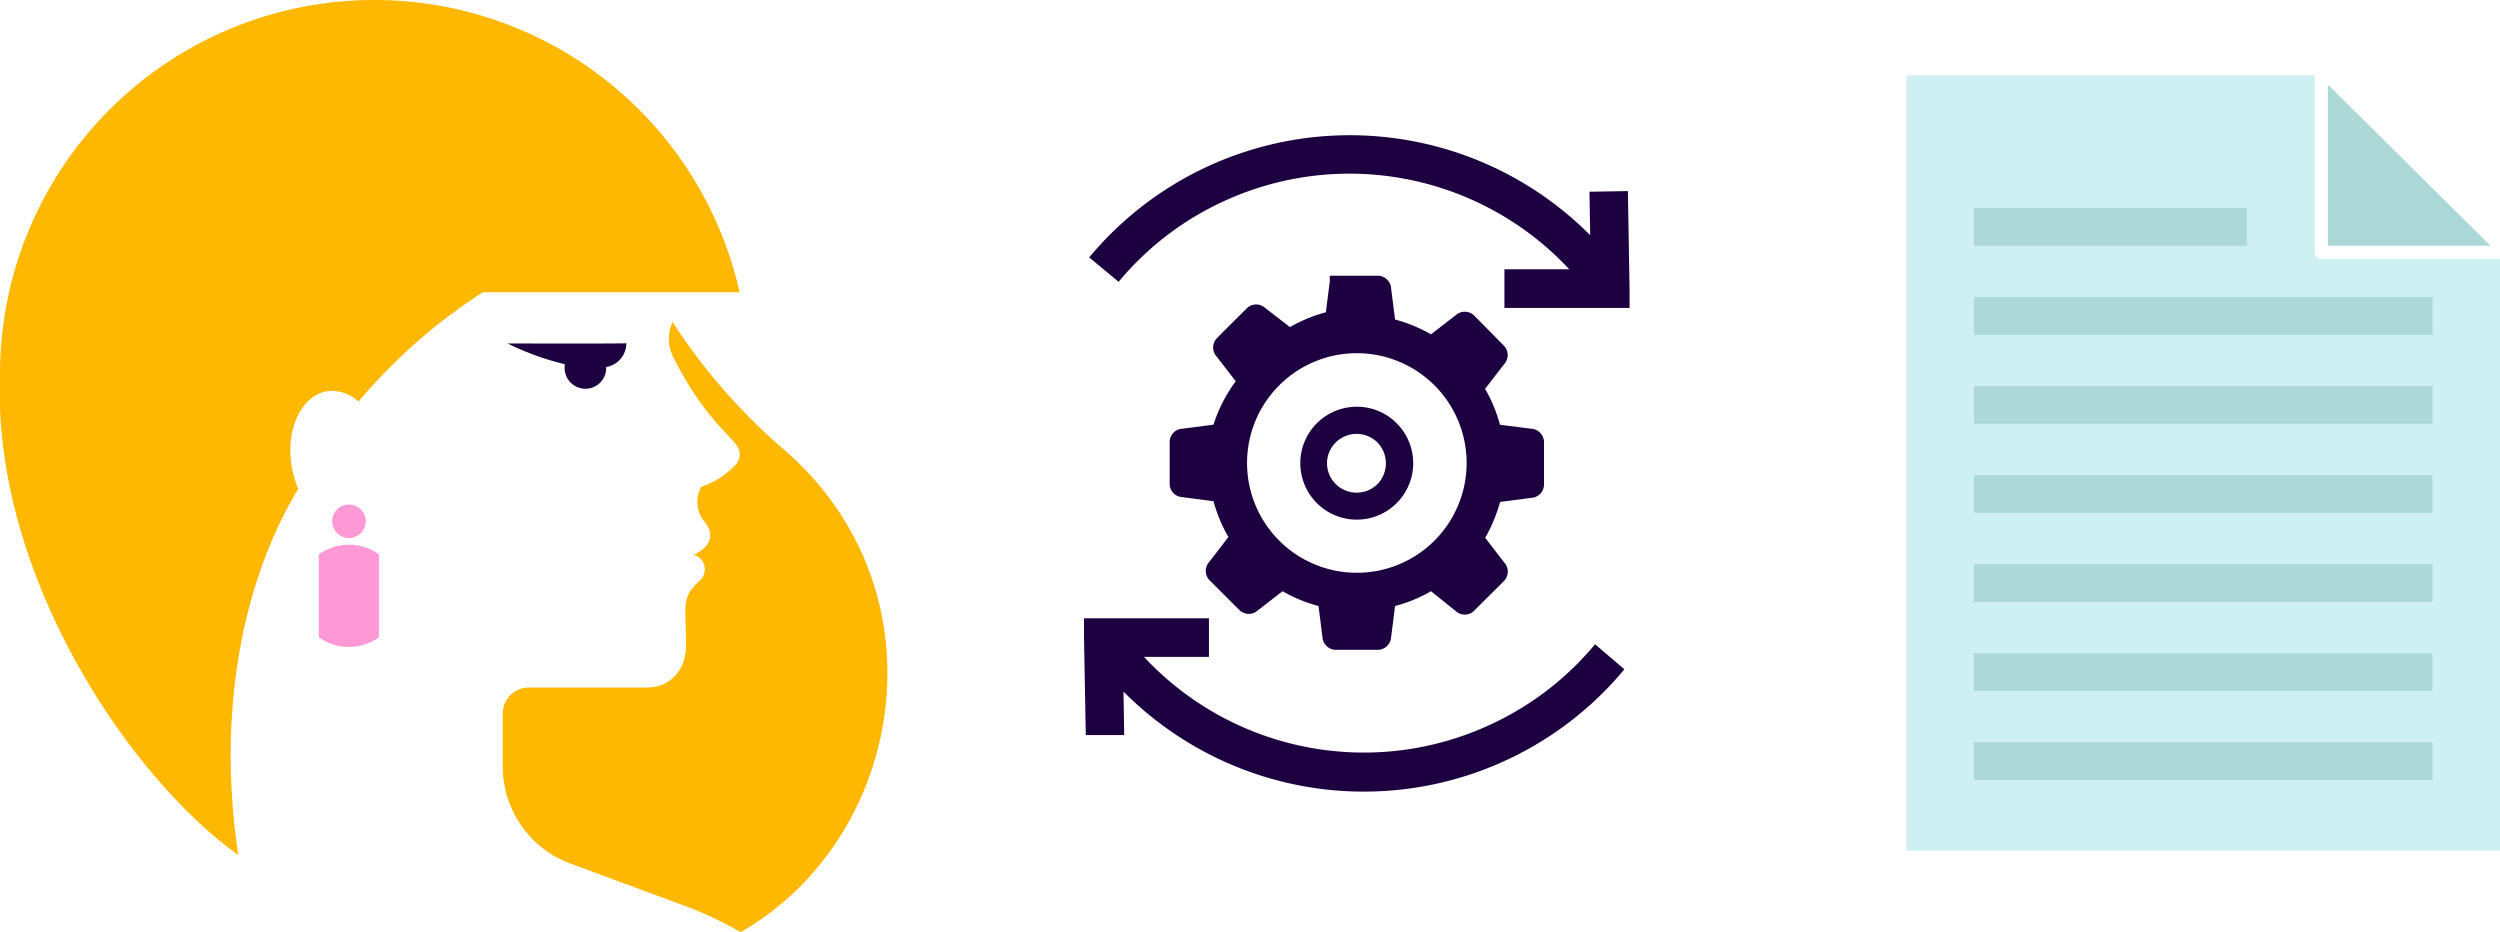 <svg id="Layer_1" data-name="Layer 1" xmlns="http://www.w3.org/2000/svg" viewBox="0 0 241.37 90"><defs><style>.cls-1{fill:#ffb800;}.cls-2{fill:#1c0040;}.cls-3{fill:#ff99d6;}.cls-4{fill:#add8d8;}.cls-5{fill:#cef0f2;}</style></defs><title>rd-woman-hci</title><path class="cls-1" d="M71.51,90a34.62,34.62,0,0,0-5.33-2.52L55,83.35A10,10,0,0,1,48.54,74V68.89a2.51,2.51,0,0,1,2.51-2.51H62.46c1.84,0,3.77-1.25,3.77-4.13,0-3.93-.47-4.47,1.23-6.11A1.46,1.46,0,0,0,67,53.57c2.11-1.08,1.7-2.31,1.07-3.14A3,3,0,0,1,67.71,47a8.1,8.1,0,0,0,3.4-2.22,1.49,1.49,0,0,0,0-1.81c-.8-1.11-3.38-3-6.18-8.64a4,4,0,0,1,0-3.25A57.1,57.1,0,0,0,75.57,43.3C91.54,57,87.38,80.9,71.51,90Z"/><path class="cls-2" d="M49,33.16a26.46,26.46,0,0,0,5.52,2c0,.06,0,.12,0,.19a2,2,0,1,0,4,.35,2.25,2.25,0,0,0,0-.26l.36-.09a2.32,2.32,0,0,0,1.59-2.21C60.22,33.19,49,33.16,49,33.16Z"/><path class="cls-1" d="M36.16,0A36.13,36.13,0,0,0,0,35.91C-.85,55.82,12.92,75.42,23,82.54c-2.13-14.3.62-26.77,5.8-35.35a9.17,9.17,0,0,1-.66-2.3c-.54-3.56,1-6.74,3.47-7.12a3.73,3.73,0,0,1,3,1,53.75,53.75,0,0,1,12-10.55H71.41A36.14,36.14,0,0,0,36.16,0Z"/><circle class="cls-3" cx="33.69" cy="50.33" r="1.62"/><path class="cls-3" d="M33.68,52.59a5,5,0,0,0-2.9.94v8a5,5,0,0,0,5.81,0v-8A5,5,0,0,0,33.68,52.59Z"/><path class="cls-2" d="M118,19.5A29,29,0,0,1,151.51,26h-6.26v3.73h12.08l0-1.89-.16-9.39-3.71.06.07,4.2a32.73,32.73,0,0,0-48.37,2.14L108,27.21A28.81,28.81,0,0,1,118,19.5Z"/><path class="cls-2" d="M144,69.91a29,29,0,0,1-33.55-6.49h6.27V59.69H104.66l0,1.89.17,9.39,3.71,0-.07-4.2a32.7,32.7,0,0,0,48.36-2.15L154,62.2A28.81,28.81,0,0,1,144,69.91Z"/><path class="cls-2" d="M147.82,41.39l-3-.38a14.35,14.35,0,0,0-1.44-3.47l1.85-2.39a1.3,1.3,0,0,0,0-1.74l-.56-.57L142.86,31l-.57-.57a1.3,1.3,0,0,0-1.74,0l-2.39,1.85a14.5,14.5,0,0,0-3.47-1.43l-.38-3a1.31,1.31,0,0,0-1.23-1.23h-4.69l0,0,0,0h0l0,0,0,0,0,0h0l0,0,0,0h0l0,0,0,0,0,0v0l0,0,0,0h0l0,0,0,0,0,0v0l0,0v0l0,0v.05l0,0v0l0,0v.48l-.38,3a14.5,14.5,0,0,0-3.47,1.43l-2.39-1.85a1.3,1.3,0,0,0-1.74,0l-.57.57-1.82,1.81-.56.57a1.3,1.3,0,0,0,0,1.74l1.85,2.39A14.35,14.35,0,0,0,117.16,41l-3,.39a1.29,1.29,0,0,0-1.23,1.22v4.17A1.3,1.3,0,0,0,114.16,48l3,.39a14.62,14.62,0,0,0,1.44,3.46l-1.85,2.4a1.3,1.3,0,0,0,0,1.74l.56.56,1.82,1.82.57.56a1.29,1.29,0,0,0,1.74,0l2.39-1.85a14.1,14.1,0,0,0,3.47,1.43l.38,3a1.31,1.31,0,0,0,1.23,1.23h4.17a1.31,1.31,0,0,0,1.23-1.23l.38-3a14.1,14.1,0,0,0,3.47-1.43L140.55,59a1.29,1.29,0,0,0,1.74,0l.57-.57,1.82-1.81.56-.56a1.3,1.3,0,0,0,0-1.74l-1.85-2.4a14.62,14.62,0,0,0,1.44-3.46l3-.39a1.3,1.3,0,0,0,1.24-1.23V42.62A1.31,1.31,0,0,0,147.82,41.39ZM131,55.3A10.6,10.6,0,1,1,141.6,44.7,10.6,10.6,0,0,1,131,55.3Z"/><path class="cls-2" d="M131,39.27a5.45,5.45,0,1,0,3.85,1.6A5.4,5.4,0,0,0,131,39.27Zm2,7.46a2.86,2.86,0,0,1-4.88-2,2.83,2.83,0,0,1,.83-2,2.86,2.86,0,0,1,4.05,0,2.89,2.89,0,0,1,0,4Z"/><polygon class="cls-4" points="224.75 8.16 224.75 23.73 240.46 23.73 224.75 8.16"/><path class="cls-5" d="M224.12,25a.63.63,0,0,1-.64-.63V7.27H184.07V82.14h57.3V25Z"/><rect class="cls-4" x="190.58" y="20.08" width="26.35" height="3.65"/><rect class="cls-4" x="190.58" y="28.67" width="44.28" height="3.65"/><rect class="cls-4" x="190.58" y="37.27" width="44.28" height="3.65"/><rect class="cls-4" x="190.58" y="45.87" width="44.28" height="3.65"/><rect class="cls-4" x="190.58" y="54.47" width="44.28" height="3.65"/><rect class="cls-4" x="190.58" y="63.07" width="44.28" height="3.65"/><rect class="cls-4" x="190.58" y="71.66" width="44.28" height="3.65"/></svg>